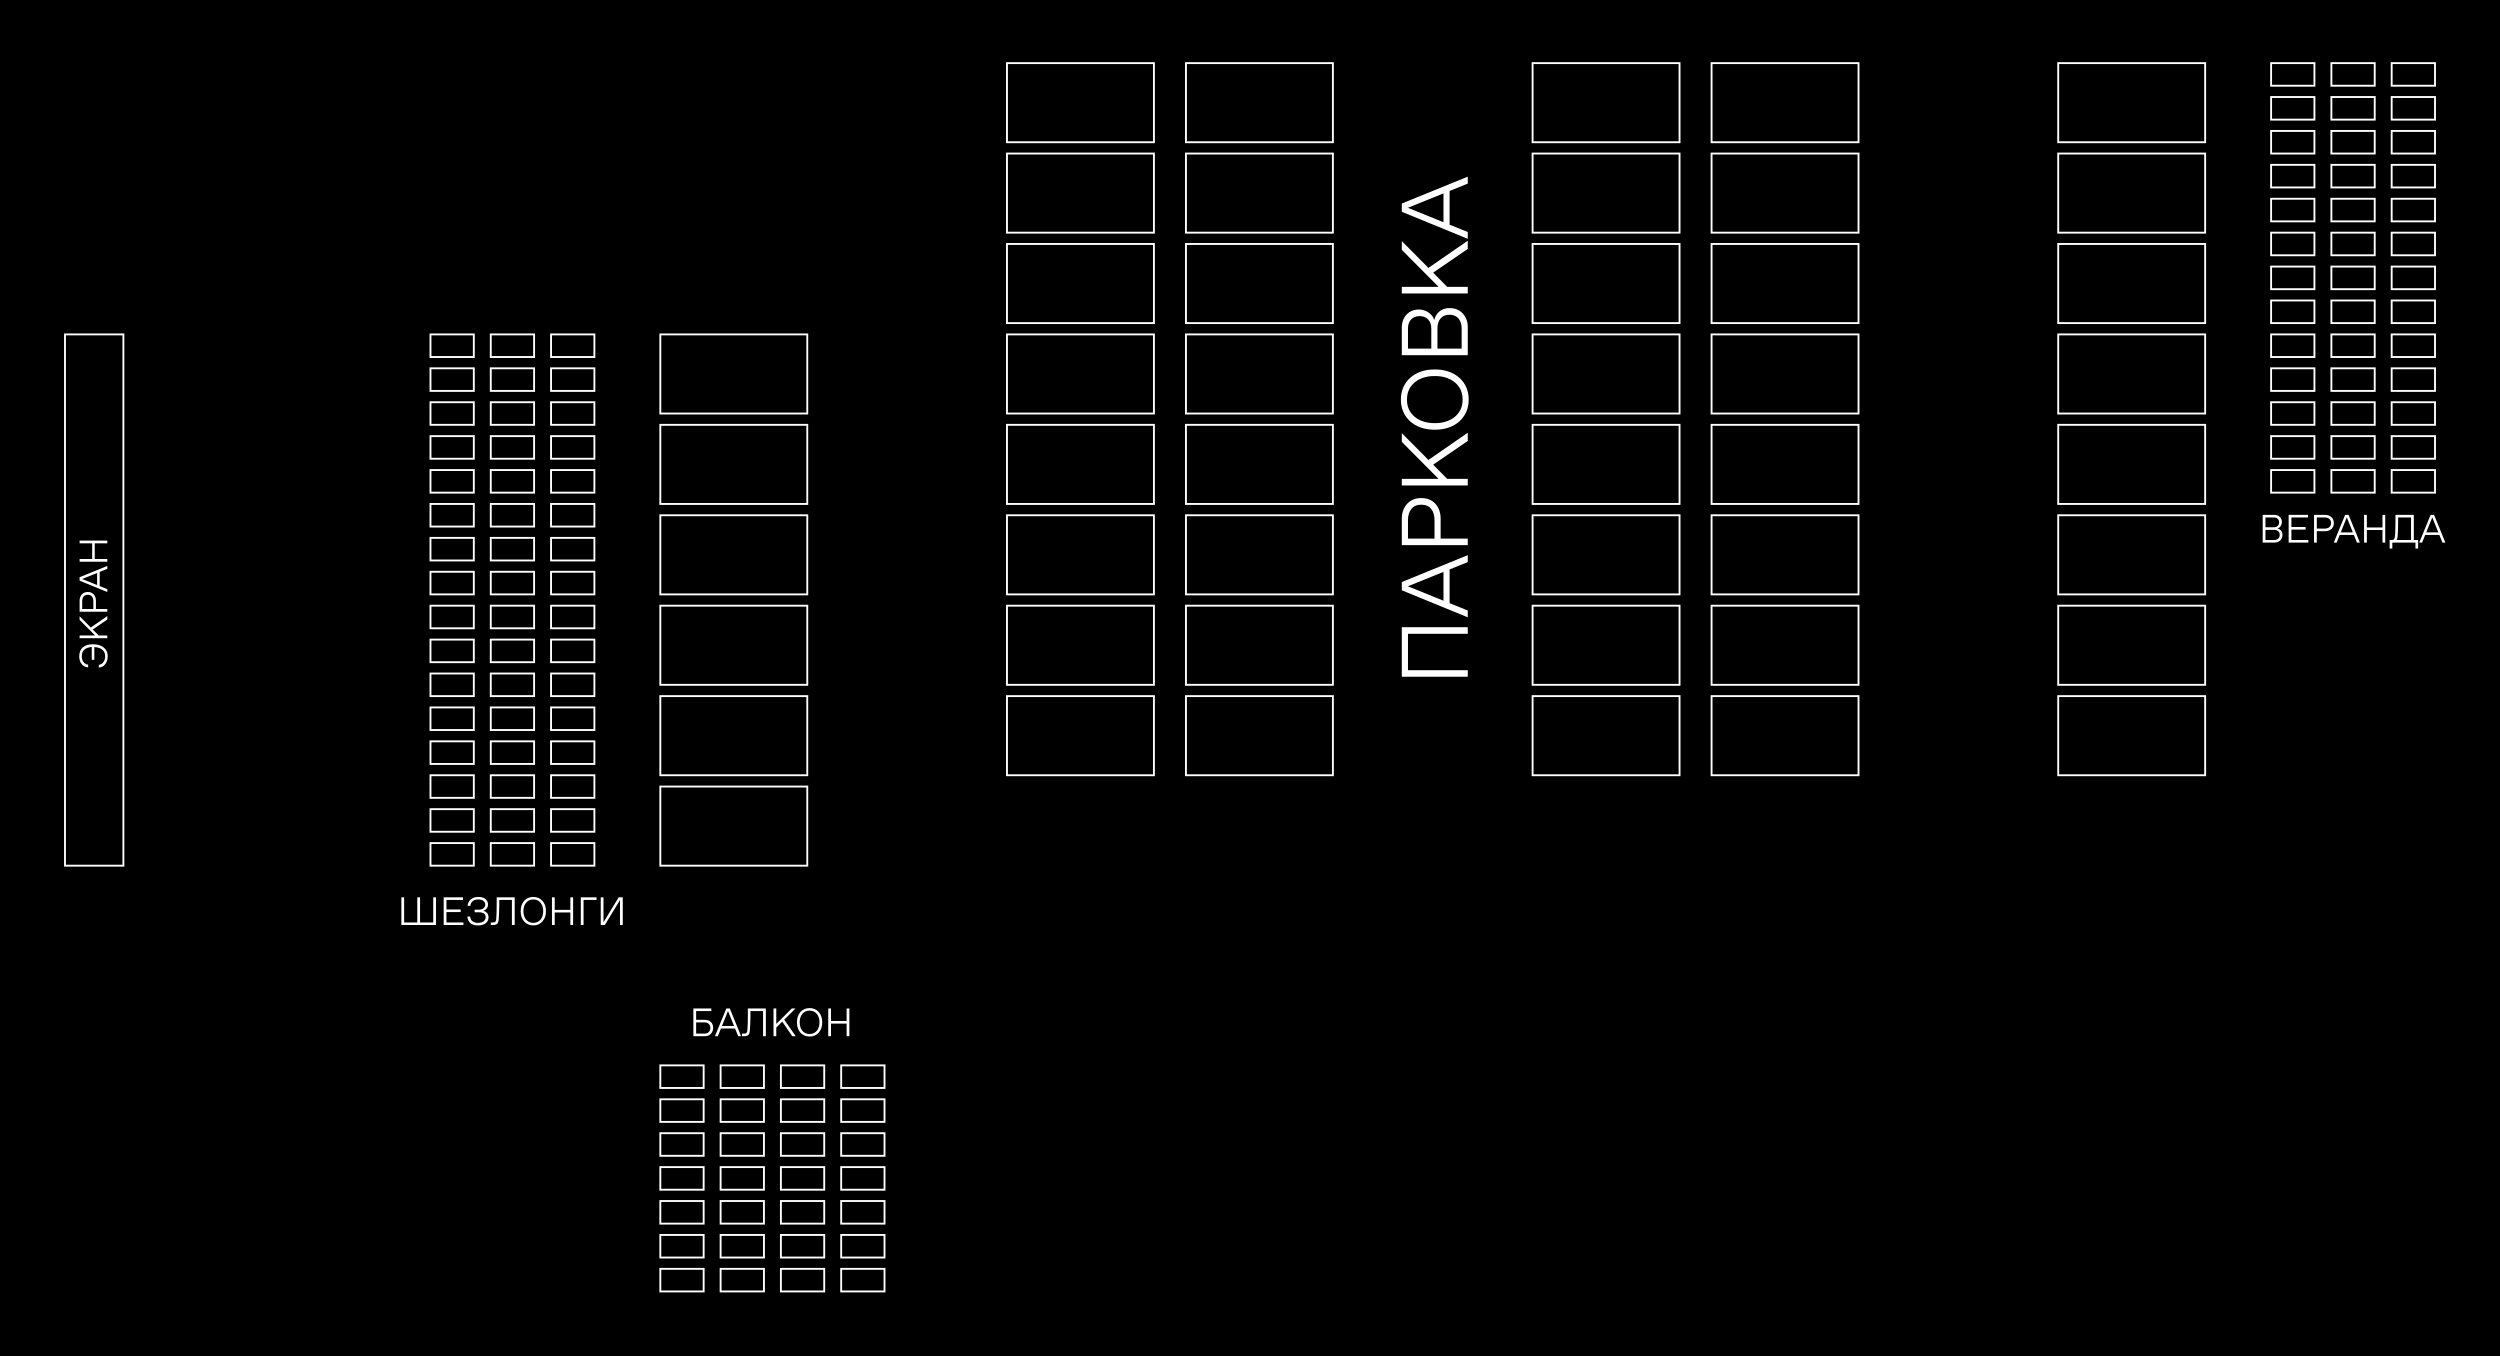 <?xml version="1.0" encoding="UTF-8"?>
<svg width="1327px" height="720px" viewBox="0 0 1327 720" version="1.1" xmlns="http://www.w3.org/2000/svg" xmlns:xlink="http://www.w3.org/1999/xlink">
    <title>WRS Copy</title>
    <g id="WRS-Copy" stroke="none" stroke-width="1" fill="none" fill-rule="evenodd">
        <rect fill="#000000" x="0" y="0" width="1327" height="720"></rect>
        <rect id="Rectangle" stroke="#FFFFFF" fill="#000000" x="813.5" y="33.5" width="78" height="42"></rect>
        <rect id="Rectangle-Copy-2" stroke="#FFFFFF" fill="#000000" x="813.5" y="81.5" width="78" height="42"></rect>
        <rect id="Rectangle-Copy-24" stroke="#FFFFFF" fill="#000000" x="534.5" y="81.5" width="78" height="42"></rect>
        <rect id="Rectangle" stroke="#FFFFFF" fill="#000000" x="228.5" y="447.5" width="23" height="12"></rect>
        <rect id="Rectangle-Copy-61" stroke="#FFFFFF" fill="#000000" x="260.5" y="447.5" width="23" height="12"></rect>
        <rect id="Rectangle-Copy-40" stroke="#FFFFFF" fill="#000000" x="228.5" y="429.5" width="23" height="12"></rect>
        <rect id="Rectangle-Copy-62" stroke="#FFFFFF" fill="#000000" x="260.5" y="429.5" width="23" height="12"></rect>
        <rect id="Rectangle-Copy-41" stroke="#FFFFFF" fill="#000000" x="228.5" y="411.5" width="23" height="12"></rect>
        <rect id="Rectangle-Copy-63" stroke="#FFFFFF" fill="#000000" x="260.5" y="411.5" width="23" height="12"></rect>
        <rect id="Rectangle-Copy-47" stroke="#FFFFFF" fill="#000000" x="228.5" y="393.5" width="23" height="12"></rect>
        <rect id="Rectangle-Copy-64" stroke="#FFFFFF" fill="#000000" x="260.5" y="393.5" width="23" height="12"></rect>
        <rect id="Rectangle-Copy-48" stroke="#FFFFFF" fill="#000000" x="228.5" y="375.5" width="23" height="12"></rect>
        <rect id="Rectangle-Copy-65" stroke="#FFFFFF" fill="#000000" x="260.5" y="375.5" width="23" height="12"></rect>
        <rect id="Rectangle-Copy-49" stroke="#FFFFFF" fill="#000000" x="228.5" y="357.5" width="23" height="12"></rect>
        <rect id="Rectangle-Copy-66" stroke="#FFFFFF" fill="#000000" x="260.5" y="357.5" width="23" height="12"></rect>
        <rect id="Rectangle-Copy-50" stroke="#FFFFFF" fill="#000000" x="228.5" y="339.5" width="23" height="12"></rect>
        <rect id="Rectangle-Copy-67" stroke="#FFFFFF" fill="#000000" x="260.5" y="339.5" width="23" height="12"></rect>
        <rect id="Rectangle-Copy-51" stroke="#FFFFFF" fill="#000000" x="228.5" y="321.5" width="23" height="12"></rect>
        <rect id="Rectangle-Copy-68" stroke="#FFFFFF" fill="#000000" x="260.5" y="321.5" width="23" height="12"></rect>
        <rect id="Rectangle-Copy-52" stroke="#FFFFFF" fill="#000000" x="228.5" y="303.5" width="23" height="12"></rect>
        <rect id="Rectangle-Copy-69" stroke="#FFFFFF" fill="#000000" x="260.5" y="303.5" width="23" height="12"></rect>
        <rect id="Rectangle-Copy-53" stroke="#FFFFFF" fill="#000000" x="228.5" y="285.5" width="23" height="12"></rect>
        <rect id="Rectangle-Copy-70" stroke="#FFFFFF" fill="#000000" x="260.5" y="285.5" width="23" height="12"></rect>
        <rect id="Rectangle-Copy-54" stroke="#FFFFFF" fill="#000000" x="228.5" y="267.5" width="23" height="12"></rect>
        <rect id="Rectangle-Copy-71" stroke="#FFFFFF" fill="#000000" x="260.5" y="267.5" width="23" height="12"></rect>
        <rect id="Rectangle-Copy-55" stroke="#FFFFFF" fill="#000000" x="228.5" y="249.5" width="23" height="12"></rect>
        <rect id="Rectangle-Copy-72" stroke="#FFFFFF" fill="#000000" x="260.5" y="249.5" width="23" height="12"></rect>
        <rect id="Rectangle-Copy-56" stroke="#FFFFFF" fill="#000000" x="228.5" y="231.5" width="23" height="12"></rect>
        <rect id="Rectangle-Copy-73" stroke="#FFFFFF" fill="#000000" x="260.5" y="231.5" width="23" height="12"></rect>
        <rect id="Rectangle-Copy-57" stroke="#FFFFFF" fill="#000000" x="228.5" y="213.5" width="23" height="12"></rect>
        <rect id="Rectangle-Copy-74" stroke="#FFFFFF" fill="#000000" x="260.5" y="213.5" width="23" height="12"></rect>
        <rect id="Rectangle-Copy-58" stroke="#FFFFFF" fill="#000000" x="228.5" y="195.5" width="23" height="12"></rect>
        <rect id="Rectangle-Copy-75" stroke="#FFFFFF" fill="#000000" x="260.5" y="195.5" width="23" height="12"></rect>
        <rect id="Rectangle-Copy-59" stroke="#FFFFFF" fill="#000000" x="228.5" y="177.5" width="23" height="12"></rect>
        <rect id="Rectangle-Copy-76" stroke="#FFFFFF" fill="#000000" x="260.5" y="177.5" width="23" height="12"></rect>
        <rect id="Rectangle-Copy-92" stroke="#FFFFFF" fill="#000000" x="292.5" y="447.5" width="23" height="12"></rect>
        <rect id="Rectangle-Copy-91" stroke="#FFFFFF" fill="#000000" x="292.5" y="429.5" width="23" height="12"></rect>
        <rect id="Rectangle-Copy-90" stroke="#FFFFFF" fill="#000000" x="292.5" y="411.5" width="23" height="12"></rect>
        <rect id="Rectangle-Copy-89" stroke="#FFFFFF" fill="#000000" x="292.5" y="393.5" width="23" height="12"></rect>
        <rect id="Rectangle-Copy-88" stroke="#FFFFFF" fill="#000000" x="292.5" y="375.5" width="23" height="12"></rect>
        <rect id="Rectangle-Copy-87" stroke="#FFFFFF" fill="#000000" x="292.5" y="357.5" width="23" height="12"></rect>
        <rect id="Rectangle-Copy-86" stroke="#FFFFFF" fill="#000000" x="292.5" y="339.5" width="23" height="12"></rect>
        <rect id="Rectangle-Copy-85" stroke="#FFFFFF" fill="#000000" x="292.5" y="321.5" width="23" height="12"></rect>
        <rect id="Rectangle-Copy-84" stroke="#FFFFFF" fill="#000000" x="292.5" y="303.5" width="23" height="12"></rect>
        <rect id="Rectangle-Copy-83" stroke="#FFFFFF" fill="#000000" x="292.5" y="285.5" width="23" height="12"></rect>
        <rect id="Rectangle-Copy-82" stroke="#FFFFFF" fill="#000000" x="292.5" y="267.5" width="23" height="12"></rect>
        <rect id="Rectangle-Copy-81" stroke="#FFFFFF" fill="#000000" x="292.5" y="249.5" width="23" height="12"></rect>
        <rect id="Rectangle-Copy-80" stroke="#FFFFFF" fill="#000000" x="292.5" y="231.5" width="23" height="12"></rect>
        <rect id="Rectangle-Copy-79" stroke="#FFFFFF" fill="#000000" x="292.5" y="213.5" width="23" height="12"></rect>
        <rect id="Rectangle-Copy-78" stroke="#FFFFFF" fill="#000000" x="292.5" y="195.5" width="23" height="12"></rect>
        <rect id="Rectangle-Copy-77" stroke="#FFFFFF" fill="#000000" x="292.5" y="177.5" width="23" height="12"></rect>
        <rect id="Rectangle-Copy-99" stroke="#FFFFFF" fill="#000000" x="1205.5" y="249.5" width="23" height="12"></rect>
        <rect id="Rectangle-Copy-125" stroke="#FFFFFF" fill="#000000" x="350.5" y="673.5" width="23" height="12"></rect>
        <rect id="Rectangle-Copy-100" stroke="#FFFFFF" fill="#000000" x="1237.5" y="249.5" width="23" height="12"></rect>
        <rect id="Rectangle-Copy-126" stroke="#FFFFFF" fill="#000000" x="382.5" y="673.5" width="23" height="12"></rect>
        <rect id="Rectangle-Copy-101" stroke="#FFFFFF" fill="#000000" x="1205.5" y="231.5" width="23" height="12"></rect>
        <rect id="Rectangle-Copy-127" stroke="#FFFFFF" fill="#000000" x="350.5" y="655.5" width="23" height="12"></rect>
        <rect id="Rectangle-Copy-102" stroke="#FFFFFF" fill="#000000" x="1237.5" y="231.5" width="23" height="12"></rect>
        <rect id="Rectangle-Copy-141" stroke="#FFFFFF" fill="#000000" x="382.5" y="655.5" width="23" height="12"></rect>
        <rect id="Rectangle-Copy-103" stroke="#FFFFFF" fill="#000000" x="1205.5" y="213.5" width="23" height="12"></rect>
        <rect id="Rectangle-Copy-142" stroke="#FFFFFF" fill="#000000" x="350.5" y="637.5" width="23" height="12"></rect>
        <rect id="Rectangle-Copy-104" stroke="#FFFFFF" fill="#000000" x="1237.5" y="213.5" width="23" height="12"></rect>
        <rect id="Rectangle-Copy-143" stroke="#FFFFFF" fill="#000000" x="382.5" y="637.5" width="23" height="12"></rect>
        <rect id="Rectangle-Copy-105" stroke="#FFFFFF" fill="#000000" x="1205.5" y="195.5" width="23" height="12"></rect>
        <rect id="Rectangle-Copy-144" stroke="#FFFFFF" fill="#000000" x="350.5" y="619.5" width="23" height="12"></rect>
        <rect id="Rectangle-Copy-106" stroke="#FFFFFF" fill="#000000" x="1237.5" y="195.5" width="23" height="12"></rect>
        <rect id="Rectangle-Copy-145" stroke="#FFFFFF" fill="#000000" x="382.5" y="619.5" width="23" height="12"></rect>
        <rect id="Rectangle-Copy-107" stroke="#FFFFFF" fill="#000000" x="1205.5" y="177.5" width="23" height="12"></rect>
        <rect id="Rectangle-Copy-146" stroke="#FFFFFF" fill="#000000" x="350.5" y="601.5" width="23" height="12"></rect>
        <rect id="Rectangle-Copy-108" stroke="#FFFFFF" fill="#000000" x="1237.5" y="177.5" width="23" height="12"></rect>
        <rect id="Rectangle-Copy-147" stroke="#FFFFFF" fill="#000000" x="382.5" y="601.5" width="23" height="12"></rect>
        <rect id="Rectangle-Copy-109" stroke="#FFFFFF" fill="#000000" x="1205.5" y="159.5" width="23" height="12"></rect>
        <rect id="Rectangle-Copy-148" stroke="#FFFFFF" fill="#000000" x="350.5" y="583.5" width="23" height="12"></rect>
        <rect id="Rectangle-Copy-110" stroke="#FFFFFF" fill="#000000" x="1237.5" y="159.5" width="23" height="12"></rect>
        <rect id="Rectangle-Copy-149" stroke="#FFFFFF" fill="#000000" x="382.5" y="583.5" width="23" height="12"></rect>
        <rect id="Rectangle-Copy-111" stroke="#FFFFFF" fill="#000000" x="1205.5" y="141.5" width="23" height="12"></rect>
        <rect id="Rectangle-Copy-150" stroke="#FFFFFF" fill="#000000" x="350.5" y="565.5" width="23" height="12"></rect>
        <rect id="Rectangle-Copy-112" stroke="#FFFFFF" fill="#000000" x="1237.5" y="141.5" width="23" height="12"></rect>
        <rect id="Rectangle-Copy-151" stroke="#FFFFFF" fill="#000000" x="382.5" y="565.5" width="23" height="12"></rect>
        <rect id="Rectangle-Copy-113" stroke="#FFFFFF" fill="#000000" x="1205.5" y="123.5" width="23" height="12"></rect>
        <rect id="Rectangle-Copy-114" stroke="#FFFFFF" fill="#000000" x="1237.5" y="123.5" width="23" height="12"></rect>
        <rect id="Rectangle-Copy-115" stroke="#FFFFFF" fill="#000000" x="1205.5" y="105.5" width="23" height="12"></rect>
        <rect id="Rectangle-Copy-116" stroke="#FFFFFF" fill="#000000" x="1237.5" y="105.5" width="23" height="12"></rect>
        <rect id="Rectangle-Copy-117" stroke="#FFFFFF" fill="#000000" x="1205.5" y="87.5" width="23" height="12"></rect>
        <rect id="Rectangle-Copy-118" stroke="#FFFFFF" fill="#000000" x="1237.5" y="87.5" width="23" height="12"></rect>
        <rect id="Rectangle-Copy-119" stroke="#FFFFFF" fill="#000000" x="1205.5" y="69.5" width="23" height="12"></rect>
        <rect id="Rectangle-Copy-120" stroke="#FFFFFF" fill="#000000" x="1237.5" y="69.5" width="23" height="12"></rect>
        <rect id="Rectangle-Copy-121" stroke="#FFFFFF" fill="#000000" x="1205.5" y="51.5" width="23" height="12"></rect>
        <rect id="Rectangle-Copy-122" stroke="#FFFFFF" fill="#000000" x="1237.5" y="51.5" width="23" height="12"></rect>
        <rect id="Rectangle-Copy-123" stroke="#FFFFFF" fill="#000000" x="1205.5" y="33.5" width="23" height="12"></rect>
        <rect id="Rectangle-Copy-124" stroke="#FFFFFF" fill="#000000" x="1237.5" y="33.5" width="23" height="12"></rect>
        <rect id="Rectangle-Copy-128" stroke="#FFFFFF" fill="#000000" x="1269.5" y="249.5" width="23" height="12"></rect>
        <rect id="Rectangle-Copy-164" stroke="#FFFFFF" fill="#000000" x="414.5" y="673.5" width="23" height="12"></rect>
        <rect id="Rectangle-Copy-171" stroke="#FFFFFF" fill="#000000" x="446.5" y="673.5" width="23" height="12"></rect>
        <rect id="Rectangle-Copy-129" stroke="#FFFFFF" fill="#000000" x="1269.5" y="231.5" width="23" height="12"></rect>
        <rect id="Rectangle-Copy-165" stroke="#FFFFFF" fill="#000000" x="414.5" y="655.5" width="23" height="12"></rect>
        <rect id="Rectangle-Copy-172" stroke="#FFFFFF" fill="#000000" x="446.5" y="655.5" width="23" height="12"></rect>
        <rect id="Rectangle-Copy-130" stroke="#FFFFFF" fill="#000000" x="1269.5" y="213.5" width="23" height="12"></rect>
        <rect id="Rectangle-Copy-166" stroke="#FFFFFF" fill="#000000" x="414.5" y="637.5" width="23" height="12"></rect>
        <rect id="Rectangle-Copy-173" stroke="#FFFFFF" fill="#000000" x="446.5" y="637.5" width="23" height="12"></rect>
        <rect id="Rectangle-Copy-131" stroke="#FFFFFF" fill="#000000" x="1269.5" y="195.5" width="23" height="12"></rect>
        <rect id="Rectangle-Copy-167" stroke="#FFFFFF" fill="#000000" x="414.5" y="619.5" width="23" height="12"></rect>
        <rect id="Rectangle-Copy-174" stroke="#FFFFFF" fill="#000000" x="446.5" y="619.5" width="23" height="12"></rect>
        <rect id="Rectangle-Copy-132" stroke="#FFFFFF" fill="#000000" x="1269.5" y="177.5" width="23" height="12"></rect>
        <rect id="Rectangle-Copy-168" stroke="#FFFFFF" fill="#000000" x="414.5" y="601.5" width="23" height="12"></rect>
        <rect id="Rectangle-Copy-175" stroke="#FFFFFF" fill="#000000" x="446.5" y="601.5" width="23" height="12"></rect>
        <rect id="Rectangle-Copy-133" stroke="#FFFFFF" fill="#000000" x="1269.5" y="159.5" width="23" height="12"></rect>
        <rect id="Rectangle-Copy-169" stroke="#FFFFFF" fill="#000000" x="414.5" y="583.5" width="23" height="12"></rect>
        <rect id="Rectangle-Copy-176" stroke="#FFFFFF" fill="#000000" x="446.5" y="583.5" width="23" height="12"></rect>
        <rect id="Rectangle-Copy-134" stroke="#FFFFFF" fill="#000000" x="1269.5" y="141.5" width="23" height="12"></rect>
        <rect id="Rectangle-Copy-170" stroke="#FFFFFF" fill="#000000" x="414.5" y="565.5" width="23" height="12"></rect>
        <rect id="Rectangle-Copy-177" stroke="#FFFFFF" fill="#000000" x="446.5" y="565.5" width="23" height="12"></rect>
        <rect id="Rectangle-Copy-135" stroke="#FFFFFF" fill="#000000" x="1269.5" y="123.5" width="23" height="12"></rect>
        <rect id="Rectangle-Copy-136" stroke="#FFFFFF" fill="#000000" x="1269.5" y="105.5" width="23" height="12"></rect>
        <rect id="Rectangle-Copy-137" stroke="#FFFFFF" fill="#000000" x="1269.5" y="87.5" width="23" height="12"></rect>
        <rect id="Rectangle-Copy-138" stroke="#FFFFFF" fill="#000000" x="1269.5" y="69.5" width="23" height="12"></rect>
        <rect id="Rectangle-Copy-139" stroke="#FFFFFF" fill="#000000" x="1269.5" y="51.5" width="23" height="12"></rect>
        <rect id="Rectangle-Copy-140" stroke="#FFFFFF" fill="#000000" x="1269.5" y="33.5" width="23" height="12"></rect>
        <rect id="Rectangle-Copy" stroke="#FFFFFF" fill="#000000" x="908.5" y="33.5" width="78" height="42"></rect>
        <rect id="Rectangle-Copy-25" stroke="#FFFFFF" fill="#000000" x="629.5" y="33.5" width="78" height="42"></rect>
        <rect id="Rectangle-Copy-39" stroke="#FFFFFF" fill="#000000" x="534.5" y="33.5" width="78" height="42"></rect>
        <rect id="Rectangle-Copy-16" stroke="#FFFFFF" fill="#000000" x="1092.5" y="33.5" width="78" height="42"></rect>
        <rect id="Rectangle-Copy-3" stroke="#FFFFFF" fill="#000000" x="908.5" y="81.5" width="78" height="42"></rect>
        <rect id="Rectangle-Copy-26" stroke="#FFFFFF" fill="#000000" x="629.5" y="81.5" width="78" height="42"></rect>
        <rect id="Rectangle-Copy-17" stroke="#FFFFFF" fill="#000000" x="1092.5" y="81.5" width="78" height="42"></rect>
        <rect id="Rectangle-Copy-5" stroke="#FFFFFF" fill="#000000" x="813.5" y="129.5" width="78" height="42"></rect>
        <rect id="Rectangle-Copy-27" stroke="#FFFFFF" fill="#000000" x="534.5" y="129.5" width="78" height="42"></rect>
        <rect id="Rectangle-Copy-4" stroke="#FFFFFF" fill="#000000" x="908.5" y="129.5" width="78" height="42"></rect>
        <rect id="Rectangle-Copy-28" stroke="#FFFFFF" fill="#000000" x="629.5" y="129.5" width="78" height="42"></rect>
        <rect id="Rectangle-Copy-18" stroke="#FFFFFF" fill="#000000" x="1092.5" y="129.5" width="78" height="42"></rect>
        <rect id="Rectangle-Copy-7" stroke="#FFFFFF" fill="#000000" x="813.5" y="177.5" width="78" height="42"></rect>
        <rect id="Rectangle-Copy-29" stroke="#FFFFFF" fill="#000000" x="534.5" y="177.5" width="78" height="42"></rect>
        <rect id="Rectangle-Copy-6" stroke="#FFFFFF" fill="#000000" x="908.5" y="177.5" width="78" height="42"></rect>
        <rect id="Rectangle-Copy-30" stroke="#FFFFFF" fill="#000000" x="629.5" y="177.5" width="78" height="42"></rect>
        <rect id="Rectangle-Copy-19" stroke="#FFFFFF" fill="#000000" x="1092.5" y="177.5" width="78" height="42"></rect>
        <rect id="Rectangle-Copy-42" stroke="#FFFFFF" fill="#000000" x="350.5" y="177.5" width="78" height="42"></rect>
        <rect id="Rectangle-Copy-9" stroke="#FFFFFF" fill="#000000" x="813.5" y="225.5" width="78" height="42"></rect>
        <rect id="Rectangle-Copy-31" stroke="#FFFFFF" fill="#000000" x="534.5" y="225.5" width="78" height="42"></rect>
        <rect id="Rectangle-Copy-8" stroke="#FFFFFF" fill="#000000" x="908.5" y="225.5" width="78" height="42"></rect>
        <rect id="Rectangle-Copy-32" stroke="#FFFFFF" fill="#000000" x="629.5" y="225.5" width="78" height="42"></rect>
        <rect id="Rectangle-Copy-20" stroke="#FFFFFF" fill="#000000" x="1092.5" y="225.5" width="78" height="42"></rect>
        <rect id="Rectangle-Copy-43" stroke="#FFFFFF" fill="#000000" x="350.5" y="225.5" width="78" height="42"></rect>
        <rect id="Rectangle-Copy-11" stroke="#FFFFFF" fill="#000000" x="813.5" y="273.5" width="78" height="42"></rect>
        <rect id="Rectangle-Copy-33" stroke="#FFFFFF" fill="#000000" x="534.5" y="273.5" width="78" height="42"></rect>
        <rect id="Rectangle-Copy-10" stroke="#FFFFFF" fill="#000000" x="908.5" y="273.5" width="78" height="42"></rect>
        <rect id="Rectangle-Copy-34" stroke="#FFFFFF" fill="#000000" x="629.5" y="273.5" width="78" height="42"></rect>
        <rect id="Rectangle-Copy-21" stroke="#FFFFFF" fill="#000000" x="1092.5" y="273.5" width="78" height="42"></rect>
        <rect id="Rectangle-Copy-44" stroke="#FFFFFF" fill="#000000" x="350.5" y="273.5" width="78" height="42"></rect>
        <rect id="Rectangle-Copy-13" stroke="#FFFFFF" fill="#000000" x="813.5" y="321.5" width="78" height="42"></rect>
        <rect id="Rectangle-Copy-35" stroke="#FFFFFF" fill="#000000" x="534.5" y="321.5" width="78" height="42"></rect>
        <rect id="Rectangle-Copy-12" stroke="#FFFFFF" fill="#000000" x="908.5" y="321.5" width="78" height="42"></rect>
        <rect id="Rectangle-Copy-36" stroke="#FFFFFF" fill="#000000" x="629.5" y="321.5" width="78" height="42"></rect>
        <rect id="Rectangle-Copy-22" stroke="#FFFFFF" fill="#000000" x="1092.5" y="321.5" width="78" height="42"></rect>
        <rect id="Rectangle-Copy-45" stroke="#FFFFFF" fill="#000000" x="350.5" y="321.5" width="78" height="42"></rect>
        <rect id="Rectangle-Copy-15" stroke="#FFFFFF" fill="#000000" x="813.5" y="369.5" width="78" height="42"></rect>
        <rect id="Rectangle-Copy-37" stroke="#FFFFFF" fill="#000000" x="534.5" y="369.5" width="78" height="42"></rect>
        <rect id="Rectangle-Copy-14" stroke="#FFFFFF" fill="#000000" x="908.5" y="369.5" width="78" height="42"></rect>
        <rect id="Rectangle-Copy-38" stroke="#FFFFFF" fill="#000000" x="629.5" y="369.5" width="78" height="42"></rect>
        <rect id="Rectangle-Copy-23" stroke="#FFFFFF" fill="#000000" x="1092.5" y="369.5" width="78" height="42"></rect>
        <rect id="Rectangle-Copy-46" stroke="#FFFFFF" fill="#000000" x="350.5" y="369.5" width="78" height="42"></rect>
        <rect id="Rectangle-Copy-60" stroke="#FFFFFF" fill="#000000" x="350.5" y="417.5" width="78" height="42"></rect>
        <rect id="Rectangle" stroke="#FFFFFF" fill="#000000" x="34.5" y="177.5" width="31" height="282"></rect>
        <path d="M374.316,550 C376.633,550.041 378.582,548.103 378.541,545.591 C378.541,543.171 377.084,541.325 374.019,541.325 L369.507,541.325 L369.507,536.67 L377.587,536.67 L377.587,535.296 L368.041,535.296 L368.041,550 L374.316,550 Z M373.998,548.636 L369.507,548.636 L369.507,542.689 L374.019,542.689 C375.813,542.689 377.064,543.837 377.064,545.652 C377.064,547.467 375.792,548.636 373.998,548.636 Z M381.022,550 L382.663,545.95 L390.179,545.95 L391.819,550 L393.368,550 L387.379,535.296 L385.534,535.296 L379.504,550 L381.022,550 Z M389.635,544.586 L383.206,544.586 L386.426,536.649 L389.635,544.586 Z M395.019,550 C397.172,550 397.838,549.046 398.023,547.211 C398.095,546.442 398.167,545.17 398.238,543.376 C398.304,541.731 398.335,540.362 398.34,539.268 L398.341,536.67 L405.037,536.67 L405.037,550 L406.513,550 L406.513,535.296 L396.957,535.296 L396.957,539.039 C396.957,540.464 396.936,541.971 396.885,543.571 C396.833,545.17 396.772,546.288 396.7,546.934 C396.577,548.124 396.249,548.636 395.019,548.636 L393.829,548.636 L393.829,550 L395.019,550 Z M412.05,550 L412.05,545.417 L415.219,542.279 L420.51,550 L422.345,550 L416.275,541.233 L422.253,535.296 L420.305,535.296 L412.05,543.489 L412.05,535.296 L410.584,535.296 L410.584,550 L412.05,550 Z M429.728,550.205 C433.573,550.246 436.485,547.272 436.444,542.648 C436.485,538.023 433.573,535.05 429.728,535.091 C425.883,535.05 422.971,538.023 423.012,542.648 C422.971,547.272 425.883,550.246 429.728,550.205 Z M429.831,548.841 L429.625,548.841 C426.652,548.872 424.447,546.411 424.478,542.648 C424.447,538.885 426.652,536.424 429.625,536.455 L429.831,536.455 C432.804,536.424 435.009,538.885 434.978,542.648 C435.009,546.411 432.804,548.872 429.831,548.841 Z M441.089,550 L441.089,543.325 L449.385,543.325 L449.385,550 L450.851,550 L450.851,535.296 L449.385,535.296 L449.385,541.961 L441.089,541.961 L441.089,535.296 L439.623,535.296 L439.623,550 L441.089,550 Z" id="БАЛКОН" fill="#FFFFFF" fill-rule="nonzero"></path>
        <path d="M231.436,491 L231.436,476.296 L229.959,476.296 L229.959,489.636 L222.966,489.636 L222.966,476.296 L221.5,476.296 L221.5,489.636 L214.507,489.636 L214.507,476.296 L213.041,476.296 L213.041,491 L231.436,491 Z M245.986,491 L245.986,489.636 L236.973,489.636 L236.973,484.109 L244.51,484.109 L244.51,482.746 L236.973,482.746 L236.973,477.67 L245.771,477.67 L245.771,476.296 L235.507,476.296 L235.507,491 L245.986,491 Z M253.667,491.236 C257.307,491.267 259.327,489.349 259.296,486.991 C259.296,485.094 258.424,483.935 256.507,483.484 C258.219,482.838 259.029,481.597 259.029,480.121 C259.029,477.567 256.938,476.091 253.964,476.091 C250.19,476.07 248.468,478.306 248.17,480.818 L249.616,480.818 C249.729,479.844 250.129,479.034 250.826,478.408 C251.534,477.772 252.58,477.455 253.964,477.455 C256.302,477.455 257.553,478.624 257.553,480.162 C257.553,481.833 256.189,482.869 254.107,482.869 L251.944,482.869 L251.944,484.243 L254.179,484.243 C256.589,484.243 257.789,485.104 257.789,486.837 C257.789,488.519 256.404,489.862 253.667,489.862 C251.185,489.862 249.698,488.549 249.534,486.488 L248.068,486.488 C248.314,489.482 250.252,491.236 253.667,491.236 Z M261.706,491 C263.859,491 264.525,490.046 264.71,488.211 C264.782,487.442 264.854,486.17 264.925,484.376 C264.991,482.731 265.022,481.362 265.027,480.268 L265.028,477.67 L271.724,477.67 L271.724,491 L273.2,491 L273.2,476.296 L263.644,476.296 L263.644,480.039 C263.644,481.464 263.623,482.971 263.572,484.571 C263.521,486.17 263.459,487.288 263.387,487.934 C263.264,489.124 262.936,489.636 261.706,489.636 L260.516,489.636 L260.516,491 L261.706,491 Z M283.085,491.205 C286.93,491.246 289.842,488.272 289.801,483.648 C289.842,479.023 286.93,476.05 283.085,476.091 C279.24,476.05 276.328,479.023 276.369,483.648 C276.328,488.272 279.24,491.246 283.085,491.205 Z M283.188,489.841 L282.982,489.841 C280.009,489.872 277.804,487.411 277.835,483.648 C277.804,479.885 280.009,477.424 282.982,477.455 L283.188,477.455 C286.161,477.424 288.366,479.885 288.335,483.648 C288.366,487.411 286.161,489.872 283.188,489.841 Z M294.446,491 L294.446,484.325 L302.742,484.325 L302.742,491 L304.208,491 L304.208,476.296 L302.742,476.296 L302.742,482.961 L294.446,482.961 L294.446,476.296 L292.98,476.296 L292.98,491 L294.446,491 Z M309.755,491 L309.755,477.67 L316.646,477.67 L316.646,476.296 L308.289,476.296 L308.289,491 L309.755,491 Z M321.035,491 L329.094,477.772 L329.094,491 L330.561,491 L330.561,476.296 L328.397,476.296 L320.337,489.534 L320.337,476.296 L318.871,476.296 L318.871,491 L321.035,491 Z" id="ШЕЗЛОНГИ" fill="#FFFFFF" fill-rule="nonzero"></path>
        <path d="M21.87,328.205 C26.074,328.256 28.32,324.811 28.289,320.361 C28.289,315.9 26.136,313.091 21.87,313.091 C18.384,313.091 16.292,315.008 15.984,317.818 L17.461,317.818 C17.697,315.654 19.625,314.434 21.757,314.455 L21.973,314.455 C23.542,314.455 24.721,314.926 25.5,315.88 C26.29,316.823 26.72,318.115 26.802,319.746 L20.045,319.746 L20.045,321.109 L26.802,321.109 C26.607,324.309 25.203,326.852 22.055,326.841 L21.85,326.841 C19.707,326.862 17.574,325.652 17.369,323.488 L15.902,323.488 C16.107,326.441 18.743,328.236 21.87,328.205 Z M32.955,328 L32.955,323.417 L36.123,320.279 L41.414,328 L43.25,328 L37.179,319.233 L43.157,313.296 L41.209,313.296 L32.955,321.489 L32.955,313.296 L31.488,313.296 L31.488,328 L32.955,328 Z M47.002,328 L47.002,321.95 L51.412,321.95 C53.965,321.981 56.067,320.402 56.036,317.644 C56.077,314.896 53.955,313.275 51.412,313.296 L45.536,313.296 L45.536,328 L47.002,328 Z M51.094,320.586 L47.002,320.586 L47.002,314.67 L51.094,314.67 C52.15,314.67 52.991,314.926 53.616,315.429 C54.242,315.931 54.56,316.669 54.56,317.644 C54.56,319.582 53.227,320.586 51.094,320.586 Z M57.523,328 L59.164,323.95 L66.68,323.95 L68.32,328 L69.869,328 L63.88,313.296 L62.035,313.296 L56.005,328 L57.523,328 Z M66.136,322.586 L59.707,322.586 L62.927,314.649 L66.136,322.586 Z M73.56,328 L73.56,321.325 L81.855,321.325 L81.855,328 L83.322,328 L83.322,313.296 L81.855,313.296 L81.855,319.961 L73.56,319.961 L73.56,313.296 L72.094,313.296 L72.094,328 L73.56,328 Z" id="ЭКРАН" fill="#FFFFFF" fill-rule="nonzero" transform="translate(49.612, 320.648) rotate(-90) translate(-49.612, -320.648) "></path>
        <path d="M1207.316,288 C1209.654,288.031 1211.582,286.39 1211.541,283.95 C1211.571,281.858 1210.105,280.761 1208.875,280.545 C1210.125,280.176 1211.223,278.771 1211.223,277.141 C1211.253,274.783 1209.479,273.275 1207.172,273.296 L1201.041,273.296 L1201.041,288 L1207.316,288 Z M1207.019,279.869 L1202.507,279.869 L1202.507,274.67 L1207.019,274.67 C1208.618,274.67 1209.756,275.613 1209.756,277.264 C1209.756,278.925 1208.618,279.869 1207.019,279.869 Z M1206.998,286.636 L1202.507,286.636 L1202.507,281.243 L1207.019,281.243 C1207.941,281.243 1208.68,281.479 1209.233,281.94 C1209.787,282.401 1210.064,283.058 1210.064,283.929 C1210.064,285.693 1208.803,286.636 1206.998,286.636 Z M1225.291,288 L1225.291,286.636 L1216.278,286.636 L1216.278,281.109 L1223.814,281.109 L1223.814,279.746 L1216.278,279.746 L1216.278,274.67 L1225.076,274.67 L1225.076,273.296 L1214.812,273.296 L1214.812,288 L1225.291,288 Z M1229.762,288 L1229.762,281.95 L1234.171,281.95 C1236.724,281.981 1238.826,280.402 1238.795,277.644 C1238.836,274.896 1236.714,273.275 1234.171,273.296 L1228.295,273.296 L1228.295,288 L1229.762,288 Z M1233.853,280.586 L1229.762,280.586 L1229.762,274.67 L1233.853,274.67 C1234.909,274.67 1235.75,274.926 1236.375,275.429 C1237.001,275.931 1237.319,276.669 1237.319,277.644 C1237.319,279.582 1235.986,280.586 1233.853,280.586 Z M1240.282,288 L1241.923,283.95 L1249.439,283.95 L1251.08,288 L1252.628,288 L1246.64,273.296 L1244.794,273.296 L1238.765,288 L1240.282,288 Z M1248.896,282.586 L1242.466,282.586 L1245.686,274.649 L1248.896,282.586 Z M1256.319,288 L1256.319,281.325 L1264.615,281.325 L1264.615,288 L1266.081,288 L1266.081,273.296 L1264.615,273.296 L1264.615,279.961 L1256.319,279.961 L1256.319,273.296 L1254.853,273.296 L1254.853,288 L1256.319,288 Z M1269.844,291.148 L1269.844,288 L1282.128,288 L1282.128,291.148 L1283.554,291.148 L1283.554,286.636 L1281.247,286.636 L1281.247,273.296 L1271.505,273.296 L1271.505,277.039 C1271.505,278.546 1271.485,280.033 1271.434,281.479 C1271.393,282.924 1271.321,284.021 1271.208,284.75 C1271.034,285.929 1270.777,286.605 1269.629,286.636 L1268.419,286.636 L1268.419,291.148 L1269.844,291.148 Z M1279.78,286.636 L1272.1,286.636 C1272.397,286.288 1272.582,285.693 1272.654,284.852 C1272.726,284.104 1272.797,282.924 1272.849,281.314 C1272.9,279.694 1272.931,278.249 1272.931,276.977 L1272.931,274.67 L1279.78,274.67 L1279.78,286.636 Z M1285.656,288 L1287.296,283.95 L1294.812,283.95 L1296.453,288 L1298.001,288 L1292.013,273.296 L1290.167,273.296 L1284.138,288 L1285.656,288 Z M1294.269,282.586 L1287.84,282.586 L1291.06,274.649 L1294.269,282.586 Z" id="ВЕРАНДА" fill="#FFFFFF" fill-rule="nonzero"></path>
        <path d="M632.35,244 L632.35,212.262 L651.661,212.262 L651.661,244 L655.152,244 L655.152,208.99 L628.858,208.99 L628.858,244 L632.35,244 Z M664.015,244 L667.921,234.356 L685.816,234.356 L689.723,244 L693.409,244 L679.151,208.99 L674.757,208.99 L660.401,244 L664.015,244 Z M684.522,231.109 L669.215,231.109 L676.881,212.213 L684.522,231.109 Z M702.198,244 L702.198,229.596 L712.696,229.596 C718.775,229.669 723.78,225.909 723.707,219.342 C723.803,212.904 718.913,209.067 712.988,208.991 L698.707,208.99 L698.707,244 L702.198,244 Z M711.939,226.349 L702.198,226.349 L702.198,212.262 L711.939,212.262 C714.454,212.262 716.456,212.872 717.945,214.068 C719.435,215.265 720.191,217.022 720.191,219.342 C720.191,223.956 717.018,226.349 711.939,226.349 Z M733.888,244 L733.888,233.087 L741.432,225.616 L754.029,244 L758.399,244 L743.946,223.126 L758.18,208.99 L753.541,208.99 L733.888,228.497 L733.888,208.99 L730.396,208.99 L730.396,244 L733.888,244 Z M791.969,226.495 C792.065,215.609 785.289,208.566 776.289,208.501 L775.978,208.502 C766.822,208.404 759.889,215.484 759.986,226.495 C759.89,237.381 766.666,244.425 775.666,244.489 L775.978,244.488 C785.133,244.586 792.066,237.506 791.969,226.495 Z M776.222,241.241 L775.733,241.241 C768.75,241.313 763.548,235.614 763.478,226.862 L763.478,226.495 C763.405,217.658 768.511,211.837 775.443,211.749 L776.222,211.749 C783.205,211.677 788.407,217.376 788.478,226.129 L788.478,226.495 C788.551,235.455 783.302,241.314 776.222,241.241 Z M824.537,234.356 C824.61,229.376 821.119,226.764 818.189,226.251 C821.168,225.372 823.78,222.027 823.78,218.146 C823.852,212.627 819.774,209.066 814.42,208.991 L799.537,208.99 L799.537,244 L814.479,244 C820.045,244.073 824.635,240.167 824.537,234.356 Z M813.771,224.64 L803.028,224.64 L803.028,212.262 L813.771,212.262 C817.579,212.262 820.289,214.508 820.289,218.438 C820.289,222.394 817.579,224.64 813.771,224.64 Z M813.722,240.753 L803.028,240.753 L803.028,227.911 L813.771,227.911 C815.968,227.911 817.726,228.473 819.044,229.571 C820.362,230.67 821.021,232.232 821.021,234.308 C821.021,238.507 818.019,240.753 813.722,240.753 Z M835.816,244 L835.816,233.087 L843.36,225.616 L855.958,244 L860.328,244 L845.875,223.126 L860.108,208.99 L855.47,208.99 L835.816,228.497 L835.816,208.99 L832.325,208.99 L832.325,244 L835.816,244 Z M864.918,244 L868.824,234.356 L886.72,234.356 L890.626,244 L894.312,244 L880.055,208.99 L875.66,208.99 L861.305,244 L864.918,244 Z M885.426,231.109 L870.118,231.109 L877.784,212.213 L885.426,231.109 Z" id="ПАРКОВКА" fill="#FFFFFF" fill-rule="nonzero" transform="translate(761.585, 226.495) rotate(-90) translate(-761.585, -226.495) "></path>
    </g>
</svg>
